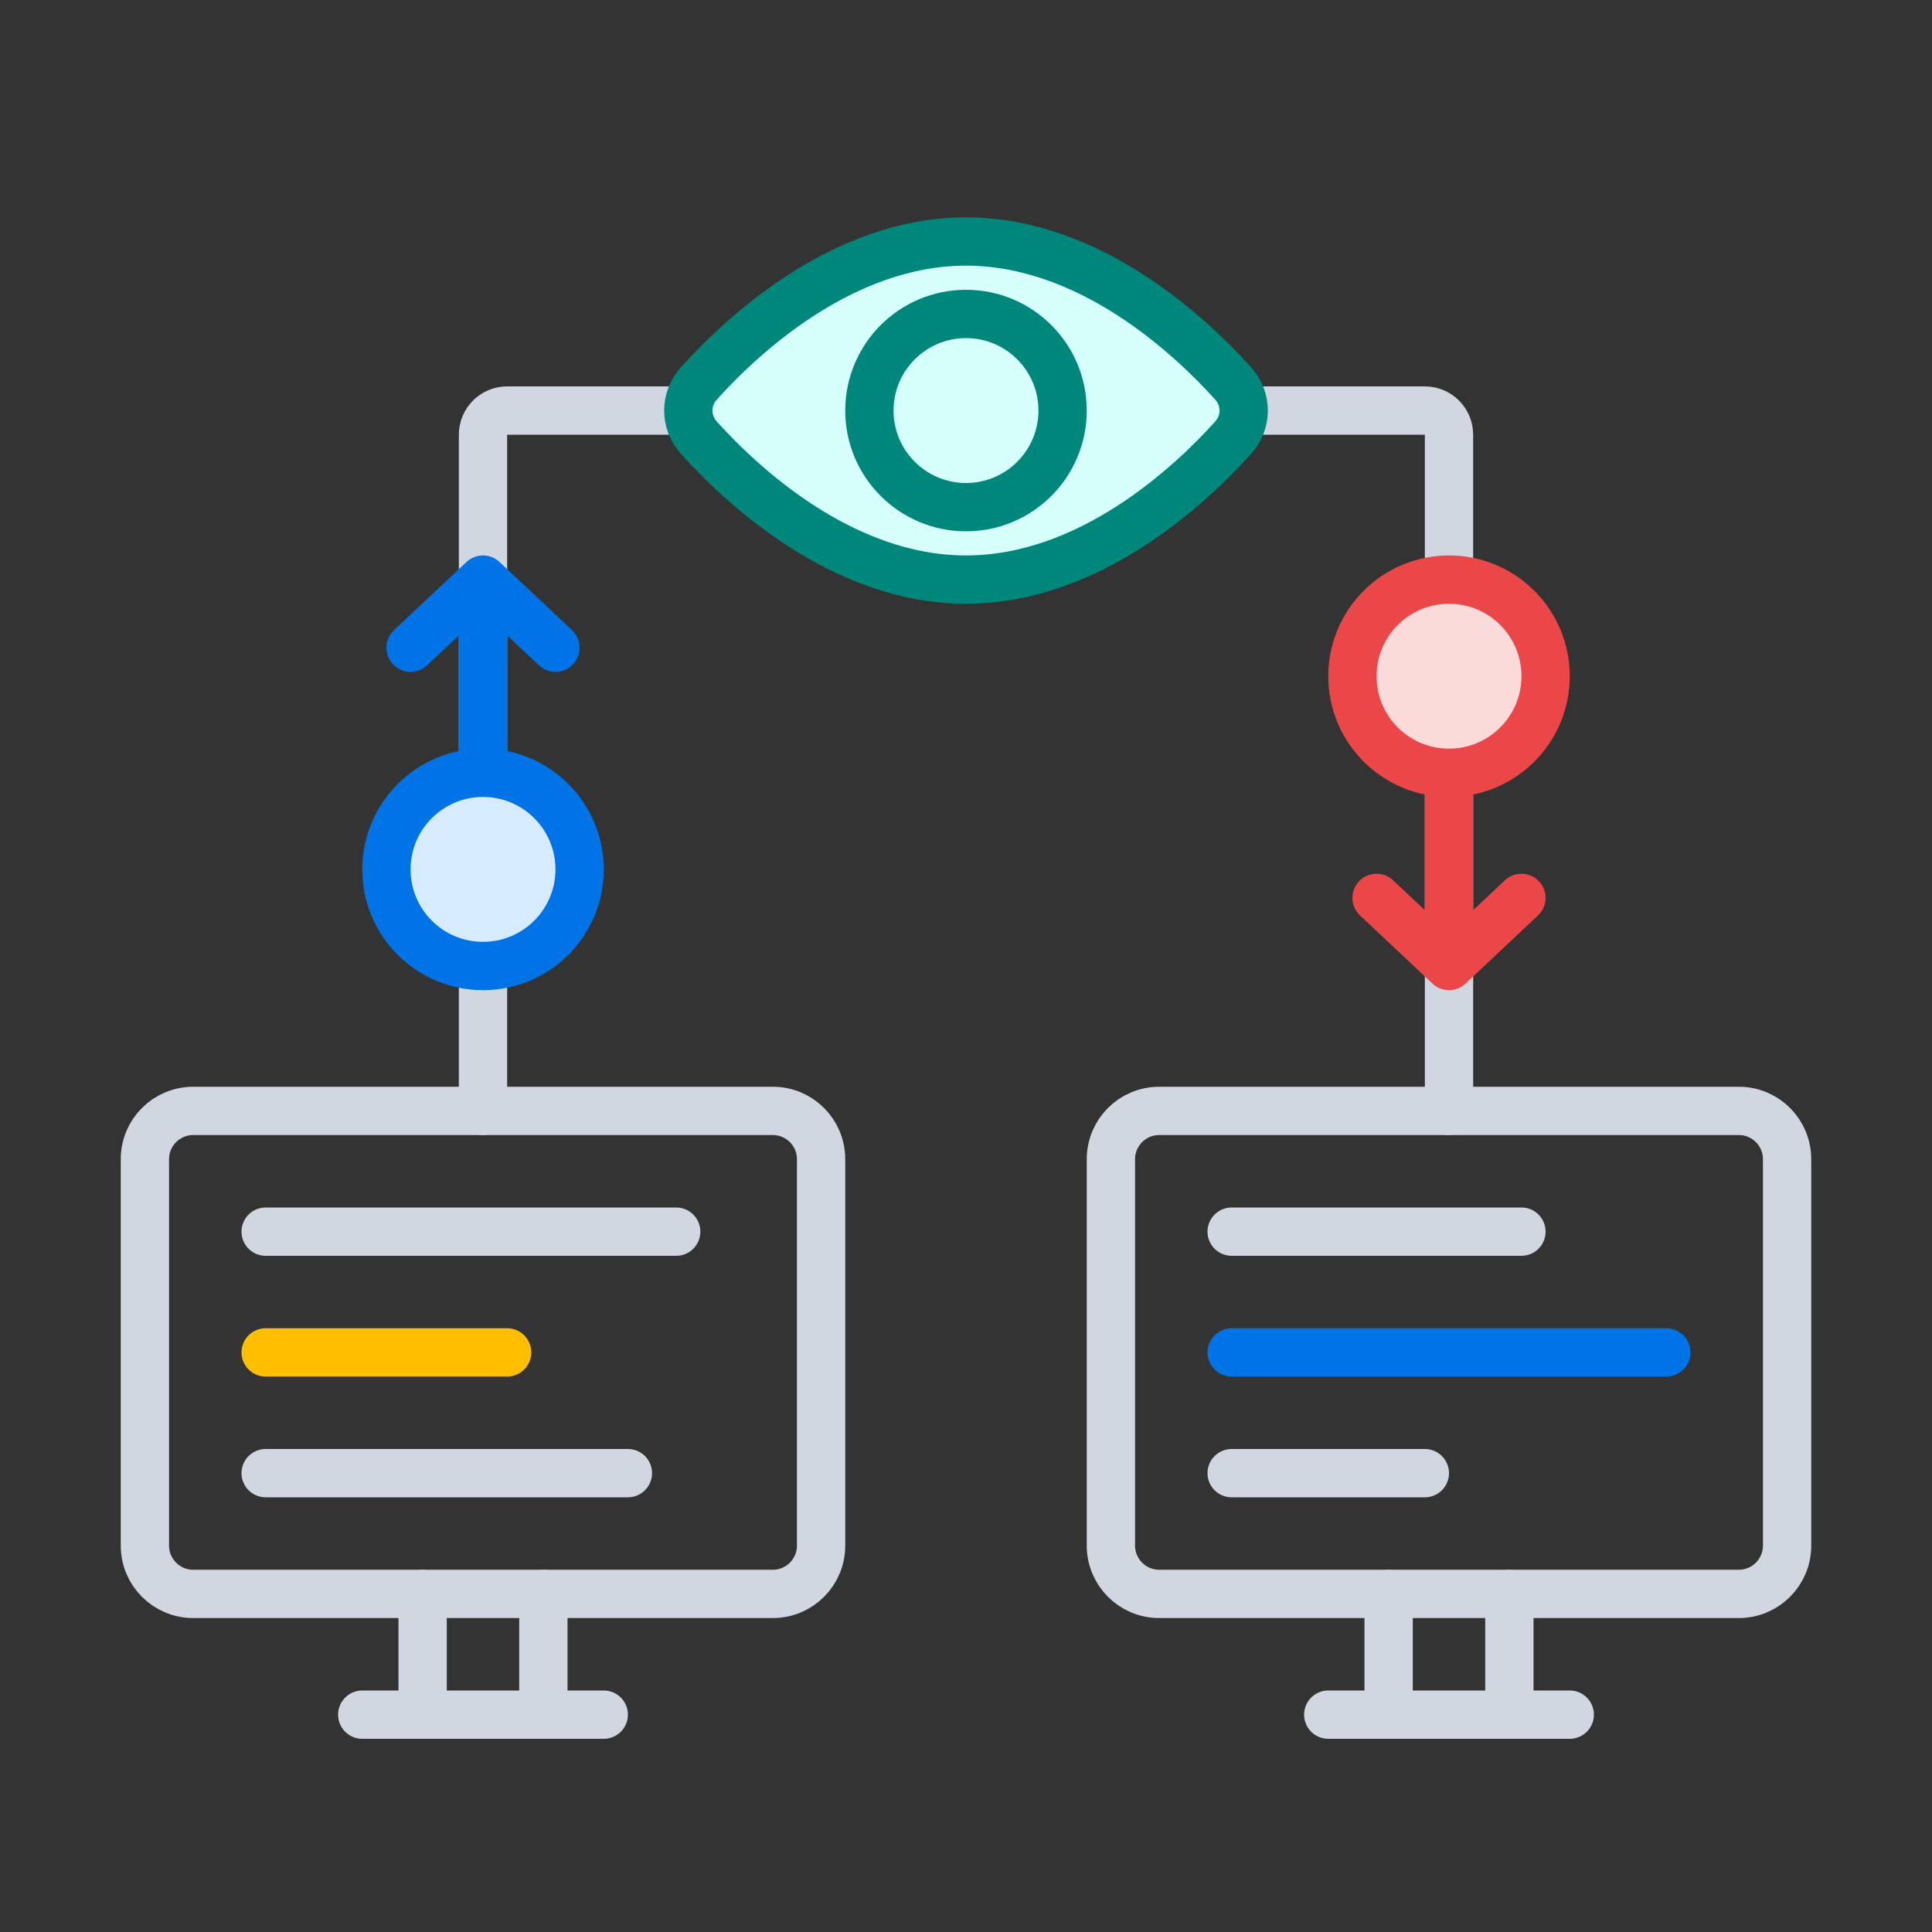 <svg width="80" height="80" viewBox="0 0 80 80" fill="none" xmlns="http://www.w3.org/2000/svg">
<rect x="0" y="0" width="80" height="80" fill="#333333" stroke="none"/>
<path d="M20 46L20 18C20 17.448 20.448 17 21 17L29 17" stroke="#D1D7E0" stroke-width="2" stroke-linecap="round" stroke-linejoin="round"/>
<path d="M60 46L60 18C60 17.448 59.552 17 59 17L51 17" stroke="#D1D7E0" stroke-width="2" stroke-linecap="round" stroke-linejoin="round"/>
<path d="M60 30L60 40M60 40L63 37.179M60 40L57 37.179" stroke="#EB4748" stroke-width="2" stroke-linecap="round" stroke-linejoin="round"/>
<path d="M20 34L20 24M20 24L17 26.82M20 24L23 26.82" stroke="#0073E6" stroke-width="2" stroke-linecap="round" stroke-linejoin="round"/>
<circle cx="20" cy="36" r="4" fill="#D6EBFF" stroke="#0073E6" stroke-width="2" stroke-linejoin="round"/>
<circle cx="60" cy="28" r="4" fill="#FBDADA" stroke="#EB4748" stroke-width="2"/>
<path d="M15 71L25 71" stroke="#D1D7E0" stroke-width="2" stroke-linecap="round"/>
<path d="M25.793 46H8C6.895 46 6 46.895 6 48V64C6 65.105 6.895 66 8 66H32C33.105 66 34 65.105 34 64V48C34 46.895 33.105 46 32 46H25.581" stroke="#D1D7E0" stroke-width="2"/>
<path d="M11 51L28 51" stroke="#D1D7E0" stroke-width="2" stroke-linecap="round" stroke-linejoin="round"/>
<path d="M11 56H21" stroke="#FFBF00" stroke-width="2" stroke-linecap="round" stroke-linejoin="round"/>
<path d="M11 61L26 61" stroke="#D1D7E0" stroke-width="2" stroke-linecap="round" stroke-linejoin="round"/>
<path d="M17.5 71L17.5 66" stroke="#D1D7E0" stroke-width="2" stroke-linecap="round"/>
<path d="M22.5 71L22.5 66" stroke="#D1D7E0" stroke-width="2" stroke-linecap="round"/>
<path d="M55 71L65 71" stroke="#D1D7E0" stroke-width="2" stroke-linecap="round"/>
<path d="M65.793 46H48C46.895 46 46 46.895 46 48V64C46 65.105 46.895 66 48 66H72C73.105 66 74 65.105 74 64V48C74 46.895 73.105 46 72 46H65.581" stroke="#D1D7E0" stroke-width="2"/>
<path d="M51 51H63" stroke="#D1D7E0" stroke-width="2" stroke-linecap="round" stroke-linejoin="round"/>
<path d="M51 56L69 56" stroke="#0073E6" stroke-width="2" stroke-linecap="round" stroke-linejoin="round"/>
<path d="M51 61H59" stroke="#D1D7E0" stroke-width="2" stroke-linecap="round" stroke-linejoin="round"/>
<path d="M57.5 71L57.5 66" stroke="#D1D7E0" stroke-width="2" stroke-linecap="round"/>
<path d="M62.5 71L62.5 66" stroke="#D1D7E0" stroke-width="2" stroke-linecap="round"/>
<path d="M28.94 18.126C28.355 17.477 28.355 16.523 28.94 15.874C30.725 13.894 34.885 10 40 10C45.115 10 49.275 13.894 51.06 15.874C51.645 16.523 51.645 17.477 51.06 18.126C49.275 20.106 45.115 24 40 24C34.885 24 30.725 20.106 28.94 18.126Z" fill="#D6FFFC" stroke="#00877C" stroke-width="2"/>
<path d="M40 21C42.209 21 44 19.209 44 17C44 14.791 42.209 13 40 13C37.791 13 36 14.791 36 17C36 19.209 37.791 21 40 21Z" fill="#D6FFFC" stroke="#00877C" stroke-width="2"/>
</svg>
